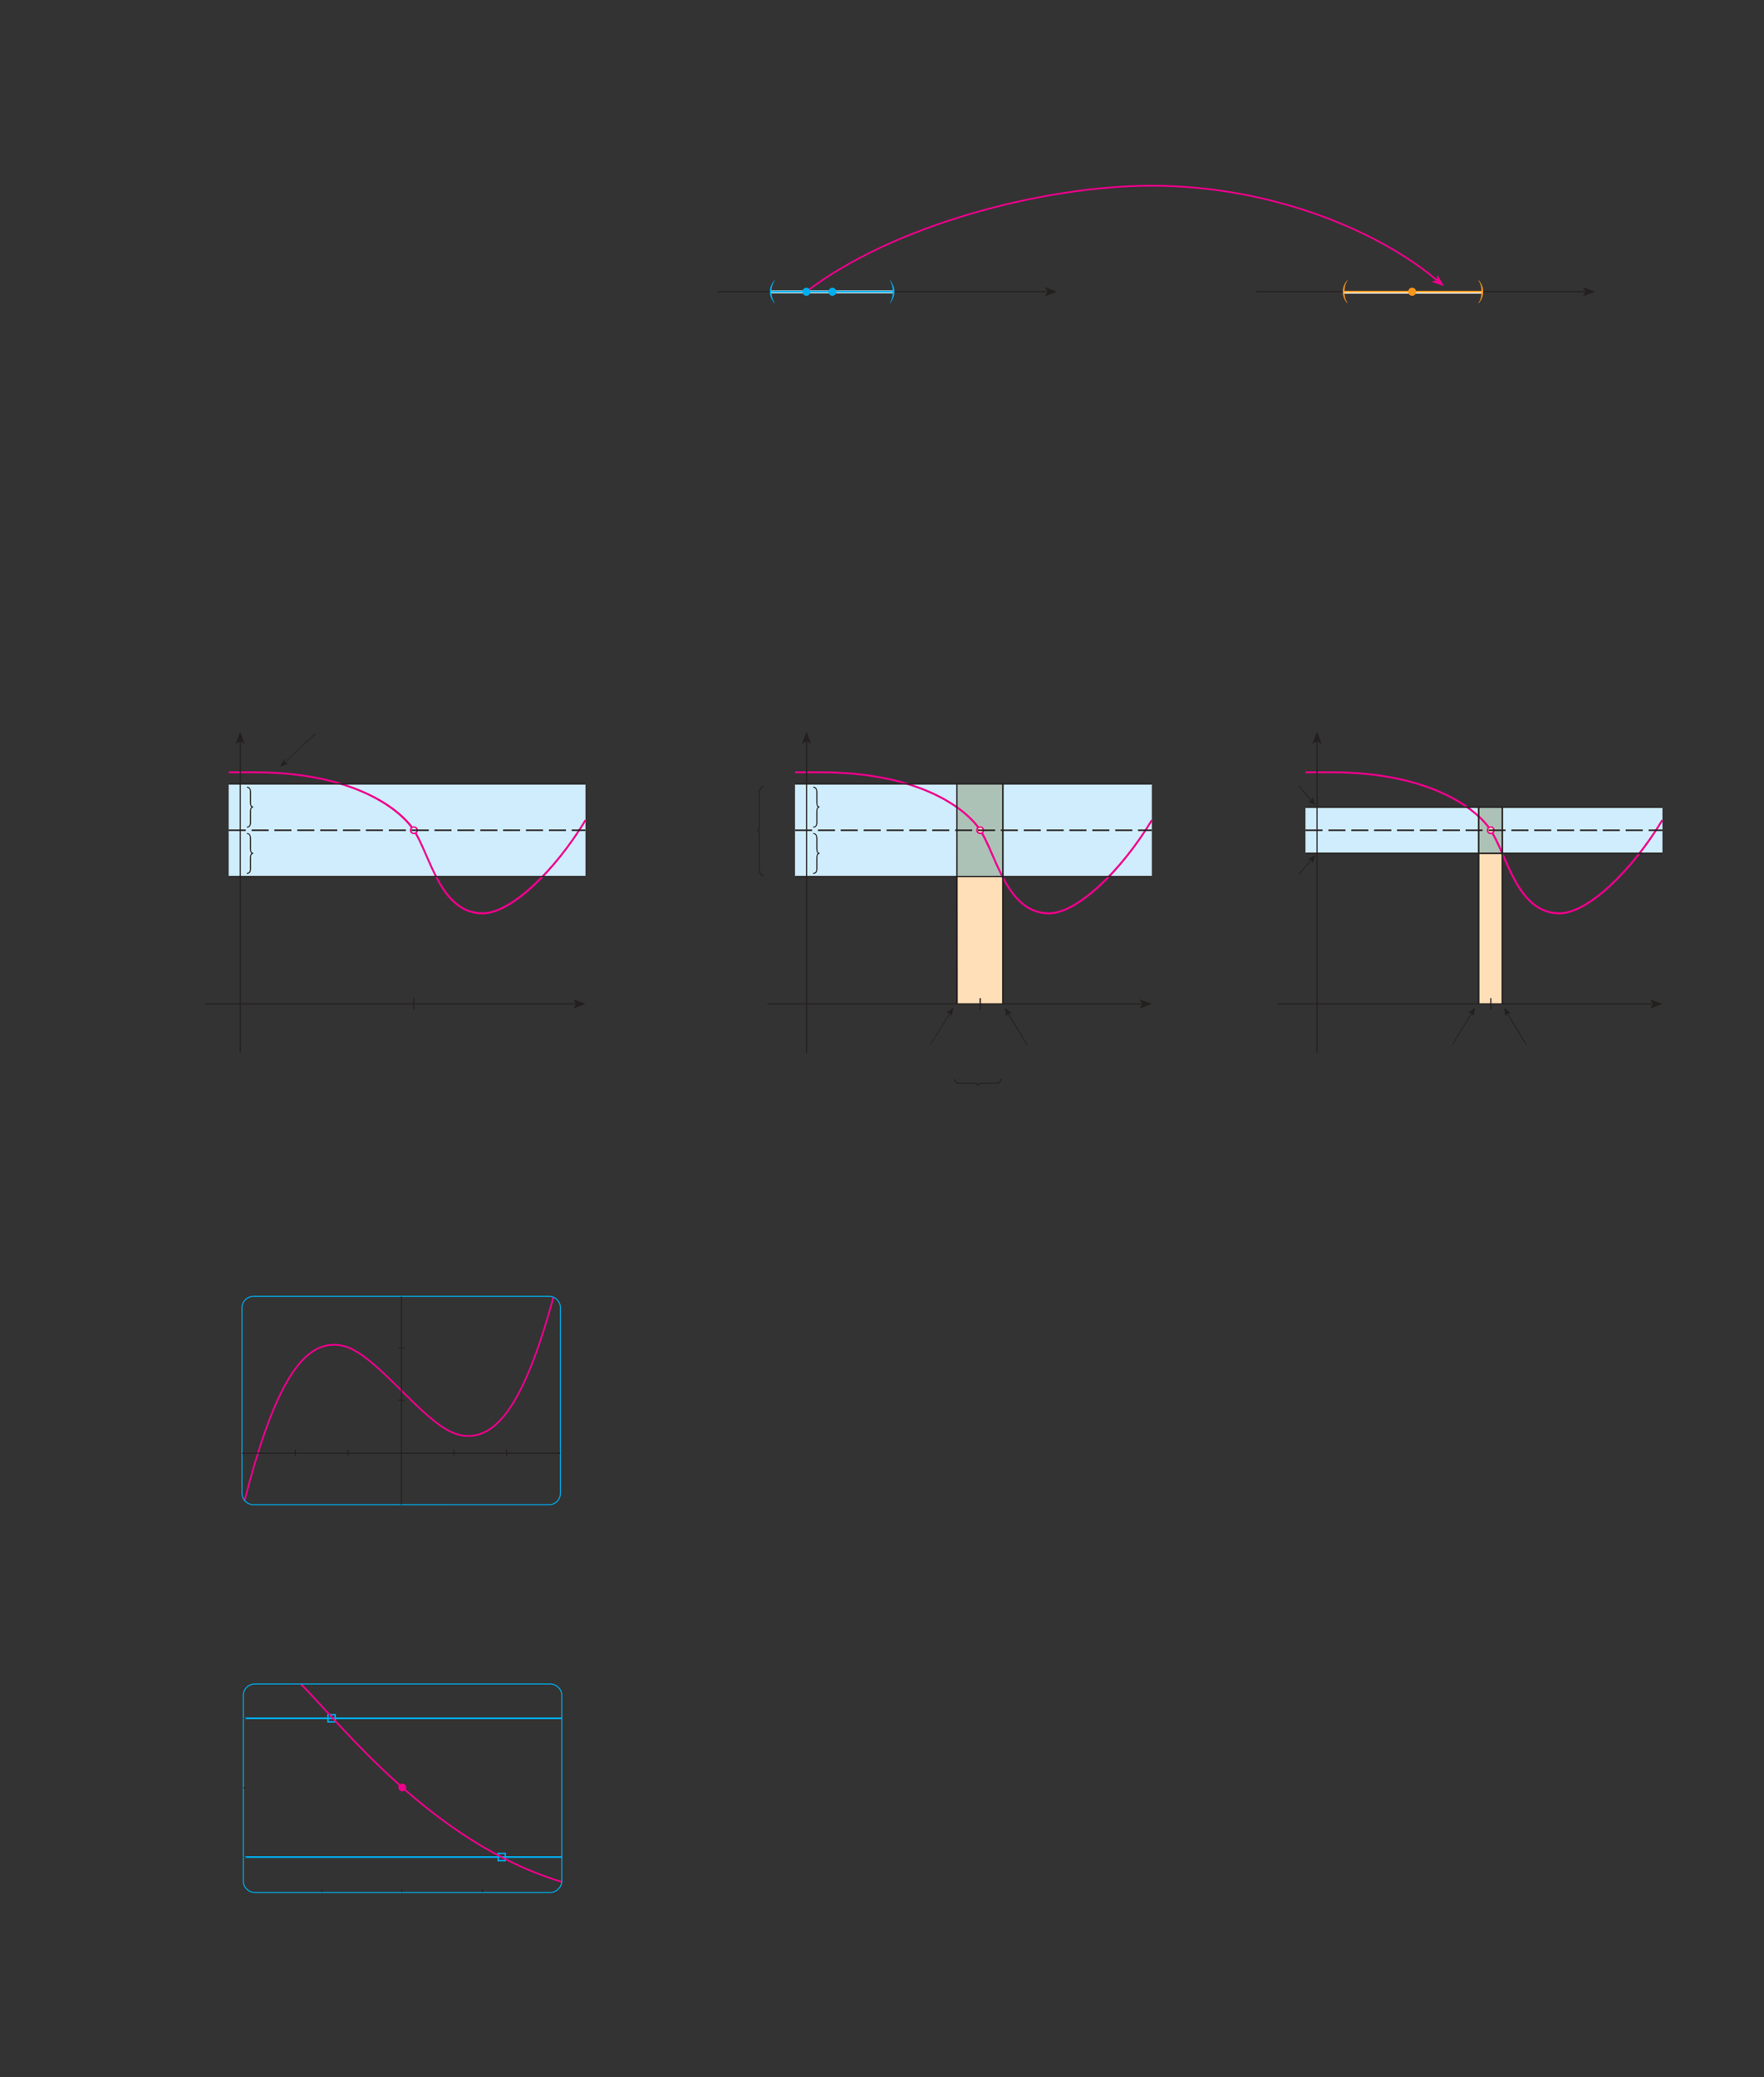 <?xml version="1.0" encoding="UTF-8" standalone="no"?>
<!DOCTYPE svg PUBLIC "-//W3C//DTD SVG 1.1//EN"
"http://www.w3.org/Graphics/SVG/1.1/DTD/svg11.dtd">
<svg viewBox="0 0 931 1096" version="1.1" xmlns="http://www.w3.org/2000/svg" xmlns:xlink="http://www.w3.org/1999/xlink">
<rect x="0" y="0" width="931" height="1096" fill="#333333" stroke="none"/>
<defs>
<clipPath id="c0_139"><path d="M108.5,609V376.2h770V609Z"/></clipPath>
<style type="text/css"><![CDATA[
.g0_139{
fill: #241F1F;
}
.g1_139{
fill: none;
stroke: #FFF;
stroke-width: 1.526;
stroke-miterlimit: 3;
}
.g2_139{
fill: none;
stroke: #EE008C;
stroke-width: 0.916;
stroke-linejoin: round;
}
.g3_139{
fill: #EE008C;
}
.g4_139{
fill: #00AEEF;
}
.g5_139{
fill: none;
stroke: #00AEEF;
stroke-width: 0.916;
stroke-linejoin: round;
}
.g6_139{
fill: #F9951B;
}
.g7_139{
fill: none;
stroke: #F9951B;
stroke-width: 0.916;
stroke-linejoin: round;
}
.g8_139{
fill: none;
stroke: #00AEEF;
stroke-width: 0.763;
stroke-miterlimit: 3;
}
.g9_139{
fill: none;
stroke: #F9951B;
stroke-width: 0.763;
stroke-miterlimit: 3;
}
.ga_139{
fill: none;
stroke: #241F1F;
stroke-width: 0.611;
stroke-miterlimit: 3;
}
.gb_139{
fill: #CFEDFC;
}
.gc_139{
fill: #FFDFB8;
}
.gd_139{
fill: #ADC2B7;
}
.ge_139{
fill: #FFDEB8;
}
.gf_139{
fill: none;
stroke: #EE008C;
stroke-width: 0.916;
stroke-miterlimit: 3;
}
.gg_139{
fill: none;
stroke: #00AEEF;
stroke-width: 0.534;
stroke-miterlimit: 3;
}
.gh_139{
fill: none;
stroke: #241F1F;
stroke-width: 0.534;
stroke-miterlimit: 3;
}
.gi_139{
fill: none;
stroke: #00AEEF;
stroke-width: 0.916;
stroke-miterlimit: 3;
}
.gj_139{
fill: none;
stroke: #EE008C;
stroke-width: 0.763;
stroke-miterlimit: 3;
}
]]></style>
</defs>
<path fill-rule="evenodd" d="M553,153.9l-1.7,-2.4l6.6,2.4l-6.6,2.5Z" class="g0_139"/>
<path fill-rule="evenodd" d="M836.9,153.9l-1.6,-2.4l6.5,2.4l-6.5,2.5Z" class="g0_139"/>
<path d="M708.9,154.2h73.4M406.8,154h64.6" class="g1_139"/>
<path d="M425.6,153.9C471.3,118.8,550.7,98,607.9,98c64.1,0,120.6,24.6,150.4,49.8" class="g2_139"/>
<path d="M762.1,151l-6.6,-2.3l2.8,-.9l.4,-2.8Z" class="g3_139"/>
<path fill-rule="evenodd" d="M408.8,147.8c-1.6,1.9,-2.5,3.8,-2.5,6.1c0,2.3,.9,4.3,2.5,6.2v-.4c-1.3,-2,-1.6,-3.9,-1.6,-5.8c0,-1.8,.3,-3.8,1.6,-5.7Z" class="g4_139"/>
<path fill-rule="evenodd" d="M469.7,160.1c1.5,-1.9,2.4,-3.9,2.4,-6.2c0,-2.3,-.9,-4.2,-2.4,-6.1v.4c1.2,1.9,1.5,3.9,1.5,5.7c0,1.9,-.3,3.8,-1.5,5.8Z" class="g4_139"/>
<path d="M407.3,153.9h64" class="g5_139"/>
<path fill-rule="evenodd" d="M711.1,147.8c-1.6,1.9,-2.4,3.8,-2.4,6.1c0,2.3,.8,4.3,2.4,6.2v-.4c-1.3,-2,-1.5,-3.9,-1.5,-5.8c0,-1.8,.2,-3.8,1.5,-5.7Z" class="g6_139"/>
<path fill-rule="evenodd" d="M780.4,160.1c1.6,-1.9,2.4,-3.9,2.4,-6.2c0,-2.3,-.8,-4.2,-2.4,-6.1v.4c1.3,1.9,1.5,3.9,1.5,5.7c0,1.9,-.2,3.8,-1.5,5.8Z" class="g6_139"/>
<path d="M709.6,153.9h72.3" class="g7_139"/>
<path d="M423.9,153.9c0,-.9,.7,-1.7,1.7,-1.7c.9,0,1.7,.8,1.7,1.7c0,1,-.8,1.8,-1.7,1.8c-1,0,-1.7,-.8,-1.7,-1.8Z" class="g4_139"/>
<path d="M423.9,153.9c0,-.9,.7,-1.7,1.7,-1.7c.9,0,1.7,.8,1.7,1.7c0,1,-.8,1.8,-1.7,1.8c-1,0,-1.7,-.8,-1.7,-1.8Z" class="g8_139"/>
<path d="M437.6,153.9c0,-.9,.8,-1.7,1.7,-1.7c.9,0,1.7,.8,1.7,1.7c0,1,-.8,1.8,-1.7,1.8c-.9,0,-1.7,-.8,-1.7,-1.8Z" class="g4_139"/>
<path d="M437.6,153.9c0,-.9,.8,-1.7,1.7,-1.7c.9,0,1.7,.8,1.7,1.7c0,1,-.8,1.8,-1.7,1.8c-.9,0,-1.7,-.8,-1.7,-1.8Z" class="g8_139"/>
<path d="M743.6,153.9c0,-.9,.7,-1.7,1.7,-1.7c1,0,1.7,.8,1.7,1.7c0,1,-.7,1.8,-1.7,1.8c-1,0,-1.7,-.8,-1.7,-1.8Z" class="g6_139"/>
<path d="M743.6,153.9c0,-.9,.7,-1.7,1.7,-1.7c1,0,1.7,.8,1.7,1.7c0,1,-.7,1.8,-1.7,1.8c-1,0,-1.7,-.8,-1.7,-1.8Z" class="g9_139"/>
<path d="M472.1,153.9H553m-174.1,0h27.4m376.5,0h54.1m-174,0h45.8" class="ga_139"/>
<path d="M419.6,462.5H607.9V413.6H419.6v48.9Z" class="gb_139"/>
<path d="M505.1,529.7h24.2V462.5H505.1v67.2Z" class="gc_139"/>
<path d="M505.1,462.5h24.2V413.7H505.1v48.8Z" class="gd_139"/>
<path d="M607.5,432.5c-8.1,13.4,-17.9,25.6,-27.6,34.5c-9.6,8.9,-19,14.4,-26.2,14.4c-5.5,0,-9.8,-1.8,-13.5,-4.8c-5.6,-4.5,-9.5,-11.5,-12.9,-18.8c-3.4,-7.3,-6.1,-14.8,-9.5,-20C511.5,427.9,487.8,407,432.7,407H419.6v1h13.1c54.8,0,78.2,20.9,84.2,30.4c4.3,6.7,7.9,17.7,13.1,27c2.6,4.7,5.7,8.9,9.5,12c3.8,3.1,8.5,5.1,14.2,5.1c7.7,-.1,17.2,-5.7,27,-14.7c9.7,-9,19.5,-21.3,27.7,-34.8Z" class="g3_139"/>
<path d="M515.6,438.1c0,-1,.8,-1.7,1.8,-1.7c.9,0,1.7,.7,1.7,1.7c0,.9,-.8,1.7,-1.7,1.7c-1,0,-1.8,-.8,-1.8,-1.7Z" class="ge_139"/>
<path d="M515.6,438.1h.4c0,-.7,.6,-1.4,1.4,-1.4c.7,0,1.3,.7,1.3,1.4c0,.7,-.6,1.3,-1.3,1.3c-.8,0,-1.4,-.6,-1.4,-1.3h-.8c0,1.2,1,2.1,2.2,2.1c1.1,0,2,-.9,2,-2.1c0,-1.2,-.9,-2.1,-2,-2.1c-1.2,0,-2.2,.9,-2.2,2.1Z" class="g3_139"/>
<path d="M425.4,555.5h.6V391h-.6V555.5Z" class="g0_139"/>
<path fill-rule="evenodd" d="M425.7,391l-2.5,1.6l2.5,-6.5l2.4,6.5Z" class="g0_139"/>
<path d="M405,530H603v-.6H405v.6Z" class="g0_139"/>
<path fill-rule="evenodd" d="M603,529.7l-1.6,-2.4l6.5,2.4l-6.5,2.5Z" class="g0_139"/>
<path d="M429.2,415.6c.6,.1,.9,.3,1.2,.6c.3,.3,.4,.9,.4,1.5h.3h-.3v5.6c0,.7,.1,1.3,.3,1.9c.2,.5,.7,.9,1.4,.9v-.5c-.7,0,-1.2,.4,-1.4,.9c-.2,.5,-.3,1.2,-.3,1.9v5.9h.3h-.3c0,.6,-.1,1.1,-.4,1.4c-.3,.3,-.6,.4,-1.2,.5v.5c.7,0,1.2,-.2,1.6,-.7c.4,-.4,.5,-1,.6,-1.7v-5.9h-.3h.3c0,-.7,0,-1.3,.2,-1.7c.2,-.4,.4,-.6,.9,-.6v-.5c-.5,-.1,-.7,-.3,-.9,-.6c-.2,-.4,-.2,-1,-.2,-1.7h-.3h.3v-5.6c-.1,-.7,-.2,-1.4,-.6,-1.8c-.3,-.5,-.9,-.8,-1.6,-.8Z" class="g0_139"/>
<path d="M491.2,551.4l10.4,-16.8l-.3,-.2l-10.4,16.8Z" class="g0_139"/>
<path d="M503.2,531.7l-.9,4.5l-.9,-1.7h-1.9Z" class="g0_139"/>
<path d="M542.3,551.2L532.2,534.6l-.4,.2l10.1,16.6Z" class="g0_139"/>
<path d="M530.3,531.8l3.7,2.9h-2l-.9,1.7Z" class="g0_139"/>
<path d="M403.1,414.8c-1.4,0,-2.4,1.4,-2.5,2.9v17.8h.3h-.3c0,.7,-.1,1.3,-.2,1.7c-.2,.4,-.4,.6,-.9,.6v.5c.5,.1,.7,.3,.9,.7c.1,.4,.2,1,.2,1.7h.3h-.3v18.8c.1,1.5,1.1,2.8,2.5,2.8l.1,-.5c-1.1,0,-2,-1,-2.1,-2.3h-.2h.2V440.6c0,-.7,0,-1.3,-.2,-1.8c-.2,-.6,-.7,-1,-1.4,-1v.5c.7,0,1.2,-.4,1.4,-.9c.2,-.5,.2,-1.2,.2,-1.9V417.7h-.2l.2,.1c.1,-1.3,1,-2.5,2,-2.5ZM503.6,569.4c0,1.4,1,2.5,2.6,2.5h7.3v-.3v.3c.7,0,1.3,.1,1.7,.2c.4,.2,.5,.4,.6,1h.5c.1,-.6,.2,-.8,.6,-1c.4,-.1,1,-.2,1.7,-.2v-.3v.3h7.5c.8,0,1.4,-.3,1.8,-.8c.4,-.4,.6,-1,.7,-1.7H528c0,.6,-.2,1,-.5,1.4c-.3,.3,-.8,.6,-1.4,.6v.2v-.2h-7.5c-.7,0,-1.3,0,-1.9,.2c-.5,.2,-.9,.7,-.9,1.4l.3,.1l.2,-.1c0,-.7,-.4,-1.2,-.9,-1.4c-.6,-.2,-1.2,-.2,-1.9,-.2h-7.3v.2v-.2c-1.3,-.1,-2,-.9,-2.1,-2Z" class="g0_139"/>
<path d="M528.9,529.7h.8v-116h-.8Zm-23.4,0l-.1,-116h-.7v116Z" class="g0_139"/>
<path d="M419.6,438.5h9v-.8h-9Zm12.1,0h9v-.8h-9Zm12,0h9v-.8h-9Zm12.1,0h9v-.8h-9Zm12.1,0h9v-.8h-9Zm12,0H489v-.8h-9.1Zm12.1,0h9v-.8h-9Zm12.1,0h9v-.8h-9Zm12,0h9.1v-.8h-9.1Zm12.1,0h9v-.8h-9Zm12.1,0h9v-.8h-9Zm12.1,0h9v-.8h-9Zm12,0h9v-.8h-9Zm12.1,0h9v-.8h-9Zm12.1,0h9v-.8h-9Zm12,0h7.3v-.8h-7.3Z" class="g0_139"/>
<path d="M429.2,440.1c.6,0,.9,.2,1.2,.5c.3,.4,.4,.9,.4,1.6h.3h-.3v5.5c0,.7,.1,1.4,.3,1.9c.2,.5,.7,.9,1.4,1V450c-.7,0,-1.2,.4,-1.4,1c-.2,.5,-.3,1.1,-.3,1.8v5.9h.3h-.3c0,.7,-.1,1.1,-.4,1.4c-.3,.3,-.6,.5,-1.2,.5v.6c.7,-.1,1.2,-.3,1.6,-.7c.4,-.5,.5,-1.1,.6,-1.8v-5.9h-.3l.3,.1c0,-.7,0,-1.4,.2,-1.7c.2,-.4,.4,-.6,.9,-.6V450c-.5,0,-.7,-.2,-.9,-.6c-.2,-.4,-.2,-1,-.2,-1.7h-.3h.3v-5.5c-.1,-.8,-.2,-1.4,-.6,-1.9c-.3,-.4,-.9,-.7,-1.6,-.7v.5Z" class="g0_139"/>
<path d="M517,532.8h.7v-6.1H517v6.1Z" class="g0_139"/>
<path d="M419.6,414H607.9v-.7H419.6v.7Z" class="g0_139"/>
<path d="M419.6,462.9H607.9v-.7H419.6v.7Z" class="g0_139"/>
<path d="M120.7,462.5H309V413.6H120.7v48.9Z" class="gb_139"/>
<path d="M308.6,432.5C300.5,445.9,290.7,458.1,281,467c-9.6,8.9,-19,14.4,-26.2,14.4c-5.5,0,-9.9,-1.8,-13.5,-4.8c-5.6,-4.5,-9.5,-11.5,-12.9,-18.8c-3.4,-7.3,-6.2,-14.8,-9.5,-20C212.6,427.9,188.9,407,133.8,407H120.7v1h13.1c54.8,0,78.1,20.9,84.2,30.4c4.4,6.7,7.9,17.7,13.1,27c2.6,4.7,5.6,8.9,9.5,12c3.8,3.1,8.5,5.1,14.2,5.1c7.7,-.1,17.3,-5.7,27,-14.7c9.7,-9,19.5,-21.3,27.7,-34.8Z" class="g3_139"/>
<path d="M216.7,438.1c0,-1,.8,-1.7,1.7,-1.7c1,0,1.8,.7,1.8,1.7c0,.9,-.8,1.7,-1.8,1.7c-.9,0,-1.7,-.8,-1.7,-1.7Z" class="gb_139"/>
<path d="M216.7,438.1h.4c0,-.7,.6,-1.4,1.3,-1.4c.8,0,1.4,.7,1.4,1.4c0,.7,-.6,1.3,-1.4,1.3c-.7,0,-1.3,-.6,-1.3,-1.3h-.8c0,1.2,1,2.1,2.1,2.1c1.2,0,2.2,-.9,2.2,-2.1c0,-1.2,-1,-2.1,-2.2,-2.1c-1.1,0,-2.1,.9,-2.1,2.1Z" class="g3_139"/>
<path d="M126.5,555.5h.6V391h-.6V555.5Z" class="g0_139"/>
<path fill-rule="evenodd" d="M126.8,391l-2.5,1.6l2.5,-6.5l2.4,6.5Z" class="g0_139"/>
<path clip-path="url(#c0_139)" d="M106.1,530h198v-.6h-198v.6Z" class="g0_139"/>
<path fill-rule="evenodd" d="M304.1,529.7l-1.6,-2.4l6.5,2.4l-6.5,2.5Z" class="g0_139"/>
<path d="M130.3,415.6c.6,.1,.9,.3,1.2,.6c.3,.3,.4,.9,.4,1.5h.3h-.3v5.6c0,.7,.1,1.3,.3,1.9c.2,.5,.7,.9,1.4,.9v-.5c-.7,0,-1.2,.4,-1.4,.9c-.2,.5,-.3,1.2,-.3,1.9v5.9h.3h-.3c0,.6,-.2,1.1,-.4,1.4c-.3,.3,-.6,.4,-1.2,.5v.5c.7,0,1.2,-.2,1.6,-.7c.4,-.4,.5,-1,.6,-1.7v-5.9h-.3h.3c0,-.7,0,-1.3,.2,-1.7c.2,-.4,.4,-.6,.9,-.6v-.5c-.5,-.1,-.7,-.3,-.9,-.6c-.2,-.4,-.2,-1,-.2,-1.7h-.3h.3v-5.6c-.1,-.7,-.2,-1.4,-.6,-1.8c-.3,-.5,-.9,-.8,-1.6,-.8Z" class="g0_139"/>
<path d="M120.7,438.5h9v-.8h-9Zm12.1,0h9v-.8h-9Zm12,0h9v-.8h-9Zm12.1,0h9v-.8h-9Zm12.1,0h9v-.8h-9Zm12,0h9.1v-.8H181Zm12.1,0h9v-.8h-9Zm12.1,0h9v-.8h-9Zm12,0h9.1v-.8h-9.1Zm12.1,0h9v-.8h-9Zm12.1,0h9v-.8h-9Zm12.1,0h9v-.8h-9Zm12,0h9v-.8h-9Zm12.1,0h9v-.8h-9Zm12.1,0h9v-.8h-9Zm12,0H309v-.8h-7.3Z" class="g0_139"/>
<path d="M130.3,440.1c.6,0,.9,.2,1.2,.5c.3,.4,.4,.9,.4,1.6h.3h-.3v5.5c0,.7,.1,1.4,.3,1.9c.2,.5,.7,.9,1.4,1V450c-.7,0,-1.2,.4,-1.4,1c-.2,.5,-.3,1.1,-.3,1.8v5.9h.3h-.3c0,.7,-.2,1.1,-.4,1.4c-.3,.3,-.6,.5,-1.2,.5v.6c.7,-.1,1.2,-.3,1.6,-.7c.4,-.5,.5,-1.1,.6,-1.8v-5.9h-.3l.3,.1c0,-.7,0,-1.4,.2,-1.7c.2,-.4,.4,-.6,.9,-.6V450c-.5,0,-.7,-.2,-.9,-.6c-.2,-.4,-.2,-1,-.2,-1.7h-.3h.3v-5.5c-.1,-.8,-.2,-1.4,-.6,-1.9c-.3,-.4,-.9,-.7,-1.6,-.7v.5Z" class="g0_139"/>
<path d="M218.1,532.8h.6v-6.1h-.6v6.1Z" class="g0_139"/>
<path d="M166.3,387l-16.1,15.2l.2,.2l16.2,-15.1Z" class="g0_139"/>
<path d="M147.9,404.6l2,-4.2l.4,1.9l1.9,.5Z" class="g0_139"/>
<path d="M120.7,414H309v-.7H120.7v.7Z" class="g0_139"/>
<path d="M120.7,462.9H309v-.7H120.7v.7Z" class="g0_139"/>
<path d="M685.1,414.6l6.9,8l.3,-.3l-6.9,-8Z" class="g0_139"/>
<path d="M694.3,425l-4.1,-2.2l2,-.4l.5,-1.8Z" class="g0_139"/>
<path d="M685.4,461.8l6.9,-7.9l-.3,-.3l-6.9,8Z" class="g0_139"/>
<path d="M694.3,451.2l-4.1,2.2l2,.3l.5,1.9Z" class="g0_139"/>
<path d="M689,450.3H877.4V425.9H689v24.4Z" class="gb_139"/>
<path d="M780.4,529.7h12.5V450.3H780.4v79.4Z" class="gc_139"/>
<path d="M780.4,450.3h12.5V425.9H780.4v24.4Z" class="gd_139"/>
<path d="M876.9,432.5C868.8,445.9,859,458.1,849.4,467c-9.6,8.9,-19.1,14.4,-26.3,14.4c-5.4,0,-9.8,-1.8,-13.5,-4.8c-5.5,-4.5,-9.5,-11.5,-12.8,-18.8c-3.4,-7.3,-6.2,-14.8,-9.6,-20c-6.3,-9.9,-30,-30.8,-85,-30.8H689v1h13.2c54.7,0,78.1,20.9,84.1,30.4c4.4,6.7,7.9,17.7,13.1,27c2.6,4.7,5.7,8.9,9.5,12c3.9,3.1,8.5,5.1,14.2,5.1c7.7,-.1,17.3,-5.7,27,-14.7c9.7,-9,19.6,-21.3,27.7,-34.8Z" class="g3_139"/>
<path d="M785.1,438.1c0,-1,.7,-1.7,1.7,-1.7c.9,0,1.7,.7,1.7,1.7c0,.9,-.8,1.7,-1.7,1.7c-1,0,-1.7,-.8,-1.7,-1.7Z" class="ge_139"/>
<path d="M785.1,438.1h.3c0,-.7,.6,-1.4,1.4,-1.4c.7,0,1.3,.7,1.3,1.4c0,.7,-.6,1.3,-1.3,1.3c-.8,0,-1.4,-.6,-1.4,-1.3h-.7c0,1.2,.9,2.1,2.1,2.1c1.1,0,2.1,-.9,2.1,-2.1c0,-1.2,-1,-2.1,-2.1,-2.1c-1.2,0,-2.1,.9,-2.1,2.1Z" class="g3_139"/>
<path d="M694.8,555.5h.6V391h-.6V555.5Z" class="g0_139"/>
<path fill-rule="evenodd" d="M695.1,391l-2.4,1.6l2.4,-6.5l2.5,6.5Z" class="g0_139"/>
<path d="M674.4,530H872.5v-.6H674.4v.6Z" class="g0_139"/>
<path fill-rule="evenodd" d="M872.5,529.7l-1.7,-2.4l6.6,2.4l-6.6,2.5Z" class="g0_139"/>
<path d="M766.6,551.4L777,534.6l-.4,-.2l-10.3,16.8Z" class="g0_139"/>
<path d="M778.6,531.7l-.9,4.5l-.9,-1.7h-2Z" class="g0_139"/>
<path d="M805.8,551.2L795.7,534.6l-.4,.2l10.1,16.6Z" class="g0_139"/>
<path d="M793.8,531.8l3.7,2.9h-2l-.9,1.7Z" class="g0_139"/>
<path d="M792.5,529.7h.8V425.9h-.8Zm-11.7,0V425.9H780V529.7Z" class="g0_139"/>
<path d="M689,438.5h9v-.8h-9Zm12.1,0h9v-.8h-9Zm12.1,0h9v-.8h-9Zm12,0h9.1v-.8h-9.1Zm12.1,0h9v-.8h-9Zm12.1,0h9v-.8h-9Zm12,0h9.1v-.8h-9.1Zm12.1,0h9v-.8h-9Zm12.1,0h9v-.8h-9Zm12.1,0h9v-.8h-9Zm12,0h9v-.8h-9Zm12.1,0h9v-.8h-9Zm12.1,0h9v-.8h-9Zm12,0h9v-.8h-9Zm12.1,0h9v-.8h-9Zm12.1,0h7.3v-.8h-7.3Z" class="g0_139"/>
<path d="M786.5,532.8h.6v-6.1h-.6v6.1Z" class="g0_139"/>
<path d="M689,426.3H877.4v-.8H689v.8Z" class="g0_139"/>
<path d="M689,450.7H877.4v-.8H689v.8Z" class="g0_139"/>
<path d="M292.1,684.5c-13.6,49.8,-27.3,73.2,-44.8,73.2c-9.6,0,-17.6,-6.1,-35.5,-24c-18,-18,-26,-24.1,-35.6,-24.1c-18.5,0,-32.7,26.2,-47.1,82.2" class="gf_139"/>
<path d="M133.9,684H289.7c3.4,0,6.1,2.8,6.1,6.1v97.8c0,3.4,-2.7,6.1,-6.1,6.1H133.9c-3.4,0,-6.2,-2.7,-6.2,-6.1V690.1c0,-3.3,2.8,-6.1,6.2,-6.1Z" class="gg_139"/>
<path d="M211.9,794V684m-1.5,54.8h3.2m-3.2,-27.5h3.2m-85.9,55.5h168m-139.9,1.4V765m27.8,3.2V765m56,3.2V765m27.8,3.2V765" class="gh_139"/>
<path d="M262.9,978h3.8v3.8h-3.8ZM173.1,904.8h3.8v3.8h-3.8Z" class="g8_139"/>
<path d="M128.4,979.9H296.7M128.4,906.7H296.7" class="gi_139"/>
<path d="M158.8,888.6c21.7,21.8,69.3,83.7,137.6,104.4" class="gf_139"/>
<path d="M134.5,888.6H290.4c3.3,0,6.1,2.7,6.1,6.1v97.8c0,3.3,-2.8,6.1,-6.1,6.1H134.5c-3.4,0,-6.1,-2.8,-6.1,-6.1V894.7c0,-3.4,2.7,-6.1,6.1,-6.1Z" class="gg_139"/>
<path d="M210.6,943.2c0,-1,.8,-1.7,1.7,-1.7c.9,0,1.7,.7,1.7,1.7c0,.9,-.8,1.7,-1.7,1.7c-.9,0,-1.7,-.8,-1.7,-1.7Z" class="g3_139"/>
<path d="M210.6,943.2c0,-1,.8,-1.7,1.7,-1.7c.9,0,1.7,.7,1.7,1.7c0,.9,-.8,1.7,-1.7,1.7c-.9,0,-1.7,-.8,-1.7,-1.7Z" class="gj_139"/>
<path d="M128.4,979.9h1.4m-1.4,-36.5h1.4m-1.4,-36.7h1.4m40.1,91.7v-1.5m42.2,1.5v-1.5m42.5,1.5v-1.5" class="gh_139"/>
</svg>